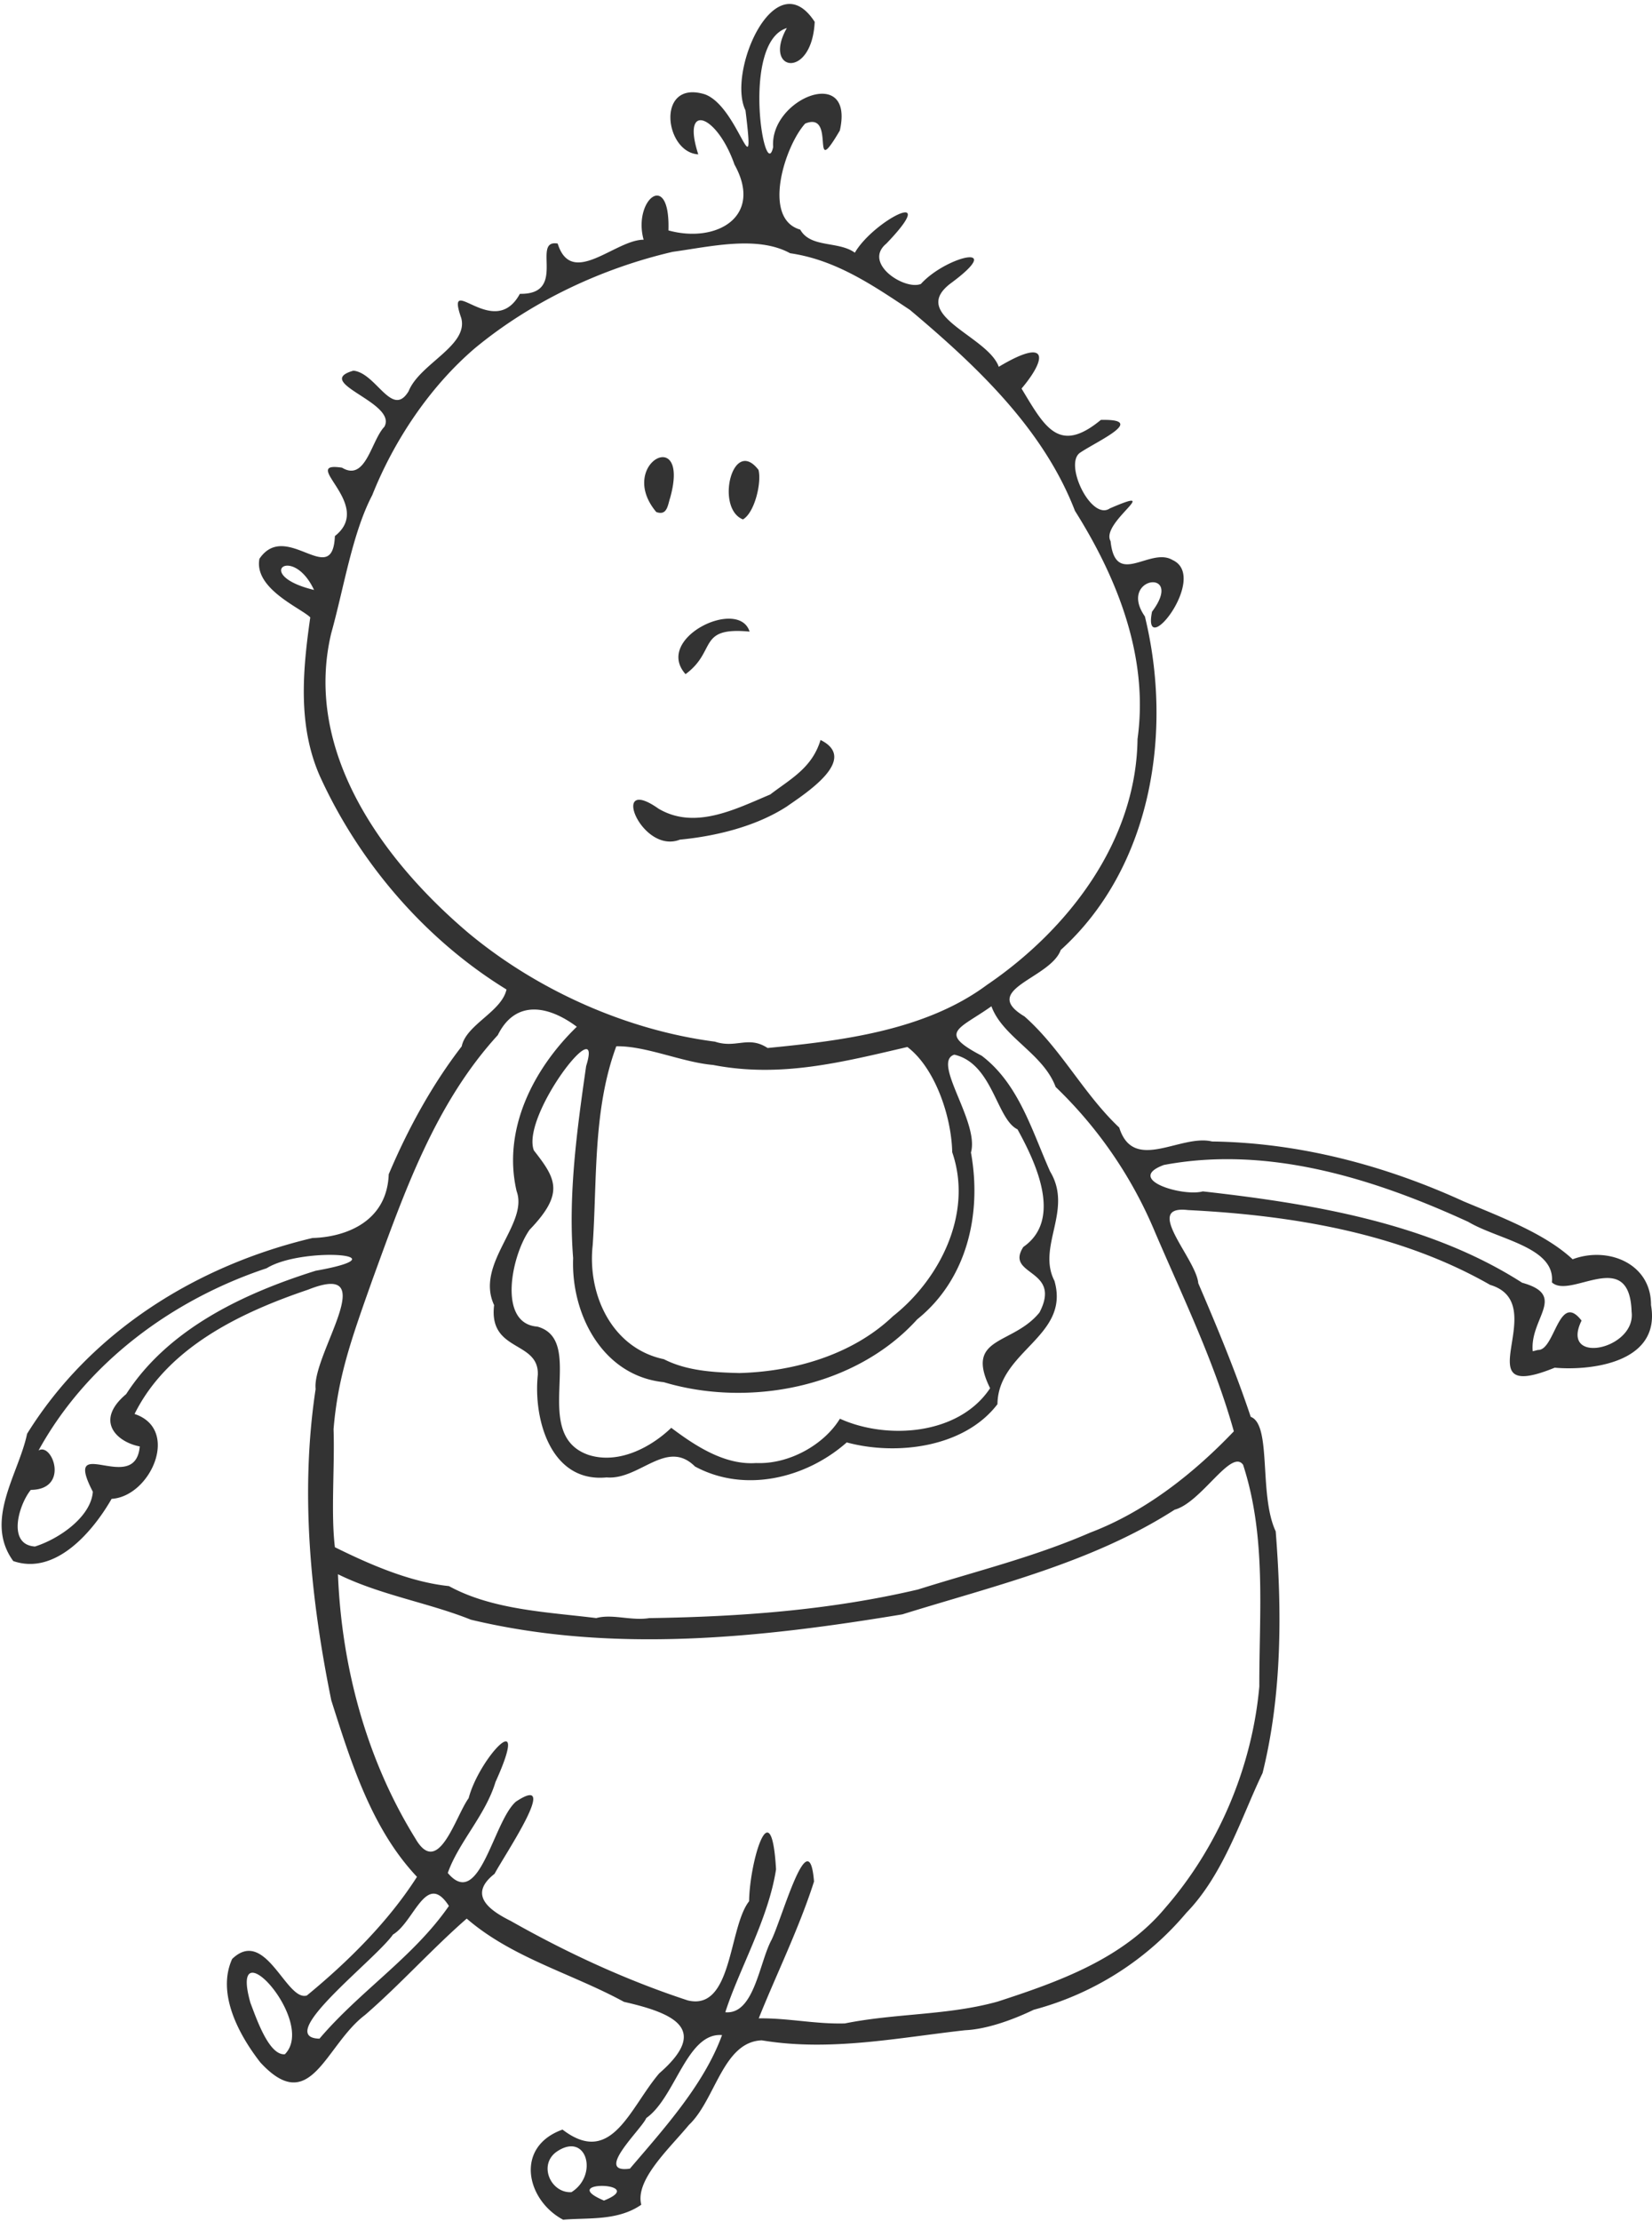 <svg xmlns="http://www.w3.org/2000/svg" width="371.989" height="500.007" viewBox="0 0 98.422 132.293"><path d="M33.55 132.203c-2.187-1.159-2.912-4.337-.036-5.368 2.923 2.24 3.998-1.282 5.76-3.348 3.013-2.625.913-3.576-2.099-4.26-3.106-1.693-6.658-2.615-9.369-4.958-2.029 1.766-3.966 3.928-6.058 5.74-2.382 1.797-3.227 6.096-6.24 2.823-1.286-1.651-2.606-4.111-1.678-6.159 1.997-1.925 3.225 2.554 4.452 2.176 2.441-2.005 4.86-4.403 6.56-7.068-2.7-2.862-3.93-6.813-5.105-10.513-1.238-6.089-1.867-12.37-.933-18.542-.222-2.063 4.033-7.704-.453-5.914-4.016 1.358-8.366 3.433-10.334 7.402 2.737.909.954 4.915-1.368 5.055-1.13 1.975-3.36 4.573-5.86 3.704-1.76-2.418.327-5.187.825-7.58 3.787-6.099 10.115-10.03 17.003-11.66 1.914-.05 4.436-.926 4.542-3.795 1.144-2.707 2.59-5.343 4.348-7.619.267-1.3 2.375-2.054 2.669-3.387-4.81-2.953-8.763-7.523-11.124-12.718-1.322-3.012-1.019-6.279-.567-9.444-.525-.54-3.373-1.7-3.028-3.492 1.591-2.343 4.361 1.853 4.495-1.352 2.392-1.875-2.203-4.473.425-4.072 1.418.855 1.733-1.61 2.525-2.44.784-1.45-4.314-2.63-1.845-3.338 1.364.14 2.3 2.862 3.287 1.223.662-1.644 3.572-2.703 3.137-4.353-1-2.876 1.94 1.411 3.491-1.447 2.868.054.645-3.266 2.253-2.994.83 2.656 3.423-.228 5.12-.229-.656-2.371 1.595-4.226 1.479-.553 2.843.786 5.671-.807 3.935-3.921-1.043-2.995-3.182-3.77-2.158-.61-2.024-.113-2.535-4.478.398-3.573 2.015.737 3.036 6.006 2.415.953-1.119-2.293 1.768-8.897 4.124-5.27-.17 3.467-3.127 2.952-1.66.368-2.754.85-1.312 9.377-.815 7.085-.217-2.873 4.867-4.937 3.972-.98-1.848 3.14-.16-1.195-2.064-.416-1.207 1.324-2.596 5.66-.296 6.316.621 1.107 2.275.665 3.255 1.375 1.106-1.91 5.211-4.01 1.875-.54-1.416 1.172 1.097 2.798 2.061 2.401 1.485-1.643 5.125-2.517 1.814-.065-2.616 1.928 2.172 3.151 2.824 5 2.95-1.767 2.903-.535 1.357 1.296 1.38 2.284 2.221 3.935 4.725 1.867 2.784-.065-.189 1.247-1.228 1.947-1 .648.652 4.093 1.764 3.323 3.315-1.433-.584.857.043 1.95.29 2.81 2.358.327 3.688 1.123 2.204.993-1.826 6.093-1.218 3.08 1.987-2.652-2.078-2.083-.426.281 1.684 6.883.401 14.963-5.013 19.866-.615 1.707-4.859 2.343-2.161 3.957 2.193 1.937 3.511 4.606 5.646 6.62.852 2.722 3.66.37 5.529.829 5.207.07 10.314 1.426 15 3.571 2.289.958 4.859 1.931 6.483 3.445 2.097-.79 4.688.244 4.67 2.729.623 3.535-3.796 3.907-5.735 3.727-5.583 2.275-.066-3.802-3.85-4.932-5.435-3.107-11.848-4.147-18.004-4.456-2.722-.316.493 2.896.616 4.358 1.125 2.62 2.224 5.256 3.125 7.958 1.265.467.469 4.65 1.488 6.82.377 4.755.377 9.734-.783 14.397-1.23 2.543-2.297 6.017-4.536 8.317a17.893 17.893 0 01-9.097 5.779c-1.368.659-2.884 1.166-4.085 1.219-4.014.447-8.046 1.28-12.116.602-2.323.089-2.755 3.54-4.34 5.036-1.17 1.416-3.225 3.279-2.84 4.755-1.42.984-3.19.759-4.655.893zm2.433-1.141c2.734-1.098-2.9-1.23 0 0zm-1.939-.5c1.623-1.01.915-3.637-.88-2.41-1.113.788-.346 2.477.88 2.41zm3.484-1.401c2.052-2.404 4.416-5.017 5.489-7.955-2.102-.168-2.772 3.72-4.513 4.94-.261.65-3.164 3.328-.976 3.015zm-20.557-6.813c1.943-1.955-3.396-7.775-2.048-3.051.358.93 1.1 3.13 2.048 3.051zm2.062-.928c2.42-2.847 5.6-4.856 7.712-7.905-1.36-2.112-2.055.942-3.331 1.702-1.088 1.541-7.158 6.132-4.38 6.203zm31.306-.909c3.04-.612 6.14-.472 9.106-1.302 3.639-1.185 7.458-2.542 9.99-5.594 3.15-3.62 5.163-8.367 5.592-13.17-.01-4.42.433-8.897-.966-13.204-.705-.993-2.481 2.242-4.077 2.673-4.926 3.161-10.697 4.517-16.224 6.234-8.409 1.395-17.231 2.346-25.706.318-2.515-1.01-5.403-1.467-7.92-2.708.218 5.507 1.693 11.029 4.612 15.738 1.37 2.38 2.386-1.32 3.175-2.4.626-2.4 3.756-5.72 1.599-.964-.59 1.97-2.208 3.606-2.842 5.419 1.89 2.25 2.697-3.051 4.055-4.246 2.695-1.79-.64 3.121-1.268 4.295-1.594 1.248-.323 2.168.962 2.807 3.337 1.891 6.872 3.528 10.547 4.733 2.68.65 2.42-4.332 3.656-5.907.025-2.33 1.325-6.772 1.604-1.898-.453 2.955-2.211 5.969-3.022 8.51 1.725.158 2.025-2.98 2.758-4.318.66-1.378 2.233-7.132 2.527-3.467-.887 2.78-2.273 5.594-3.294 8.15 1.748-.025 3.388.353 5.136.301zM38.684 96.372c5.37-.08 10.715-.461 16.007-1.704 3.495-1.102 6.914-1.932 10.265-3.39 3.334-1.264 6.23-3.597 8.553-6.03-1.167-4.163-3.03-7.975-4.705-11.885a25.686 25.686 0 00-5.911-8.625c-.744-2.001-3.155-2.962-3.827-4.806-1.932 1.372-3.241 1.553-.58 2.945 2.208 1.676 2.99 4.459 4.077 6.895 1.385 2.298-.797 4.454.257 6.51.962 3.32-3.355 4.16-3.394 7.349-1.972 2.584-6.01 3.079-8.98 2.277-2.413 2.132-6.07 3.038-9.04 1.434-1.695-1.686-3.304.817-5.268.65-3.339.327-4.374-3.491-4.096-6.115.07-2.056-2.945-1.326-2.604-4.147-1.15-2.466 2.065-4.82 1.341-6.784-.86-3.682 1.01-7.3 3.586-9.795-1.731-1.292-3.668-1.606-4.706.497-3.748 4.1-5.582 9.388-7.463 14.547-1.27 3.58-2.062 5.788-2.323 8.921.074 2.282-.165 5.014.08 7.034 2.002.99 4.44 2.072 6.794 2.315 2.595 1.42 5.852 1.544 8.777 1.905.963-.263 2.06.174 3.16.002zM2.086 92.107c1.47-.466 3.34-1.784 3.445-3.262-1.863-3.605 2.531.287 2.796-2.698-1.336-.25-2.731-1.501-.81-3.116 2.533-3.923 7.059-6.018 11.29-7.347 5.434-.967-.81-1.46-2.92-.15-5.605 1.861-10.715 5.62-13.592 10.856.815-.507 1.873 2.326-.459 2.345-.718.876-1.43 3.269.25 3.372zm42.964-4.971c2.002.084 4.072-1.127 4.99-2.64 2.798 1.268 7.09.986 8.947-1.816-1.535-3.125 1.338-2.535 2.943-4.51 1.37-2.634-2.086-2.162-.962-3.904 2.349-1.63.752-5.01-.347-7.004-1.26-.606-1.473-3.923-3.767-4.448-1.361.44 1.507 4.003.993 5.827.663 3.66-.236 7.556-3.203 9.938-3.656 4.047-9.997 5.27-15.1 3.741-3.64-.377-5.53-4.04-5.398-7.39-.301-3.789.232-7.661.775-11.438 1.09-3.464-3.894 2.958-3.115 5.024 1.313 1.682 1.85 2.536-.25 4.723-1.074 1.504-1.935 5.598.46 5.772 2.995.833-.516 6.406 3.046 7.641 1.802.578 3.731-.462 4.93-1.613 1.416 1.064 3.177 2.231 5.058 2.097zm-.998-5.36c3.337-.09 6.778-1.124 9.145-3.382 2.762-2.178 4.798-6.096 3.534-9.769-.048-2.192-1.054-5.05-2.671-6.268-3.922.913-7.567 1.848-11.576 1.07-1.84-.157-4.006-1.147-5.766-1.112-1.404 3.791-1.137 7.98-1.407 11.85-.325 2.952 1.158 6.139 4.24 6.786 1.374.703 2.987.787 4.5.825zm47.577-1.375c1.012.043 1.238-3.512 2.596-1.748-1.313 2.688 3.266 1.722 2.982-.526-.12-3.916-3.64-.716-4.75-1.752.228-2.101-3.21-2.547-4.979-3.602-5.62-2.58-11.929-4.56-18.136-3.39-2.355.866 1.136 1.904 2.318 1.574 6.527.733 13.472 1.88 19.025 5.44 2.72.755.44 2.112.632 4.082l.311-.078zM45.733 62.417c4.26-.42 9.354-1 13.068-3.759 4.808-3.27 8.895-8.523 8.97-14.644.677-4.86-1.188-9.557-3.728-13.59-1.89-4.9-5.88-8.643-9.83-11.966-2.237-1.488-4.431-2.984-7.14-3.376-1.963-1.075-4.766-.387-6.99-.085-4.228.981-8.414 2.95-11.79 5.742-2.713 2.32-4.834 5.532-6.116 8.753-1.19 2.273-1.689 5.53-2.444 8.226-1.676 7.05 3.104 13.552 8.178 17.85 4.146 3.448 9.478 5.798 14.684 6.471 1.275.423 1.98-.378 3.138.378zm-5.227-12.409c-2.3.902-4.23-3.935-1.278-1.848 2.17 1.286 4.583.031 6.66-.841 1.201-.923 2.491-1.572 2.998-3.247 2.292 1.137-.846 3.15-2.022 3.97-1.852 1.194-4.247 1.764-6.358 1.966zm.337-9.857c-1.905-2.137 3.17-4.578 3.816-2.534-3.133-.294-1.938 1.154-3.816 2.534zm3.42-9.216c-1.66-.653-.624-4.963.926-2.95.195.74-.222 2.545-.926 2.95zm-5.167-.443c-2.388-2.857 2.059-5.234.828-.834-.138.396-.167 1.085-.828.834zM18.71 35.136c-1.291-2.755-3.68-.888 0 0z" fill="#333"/></svg>